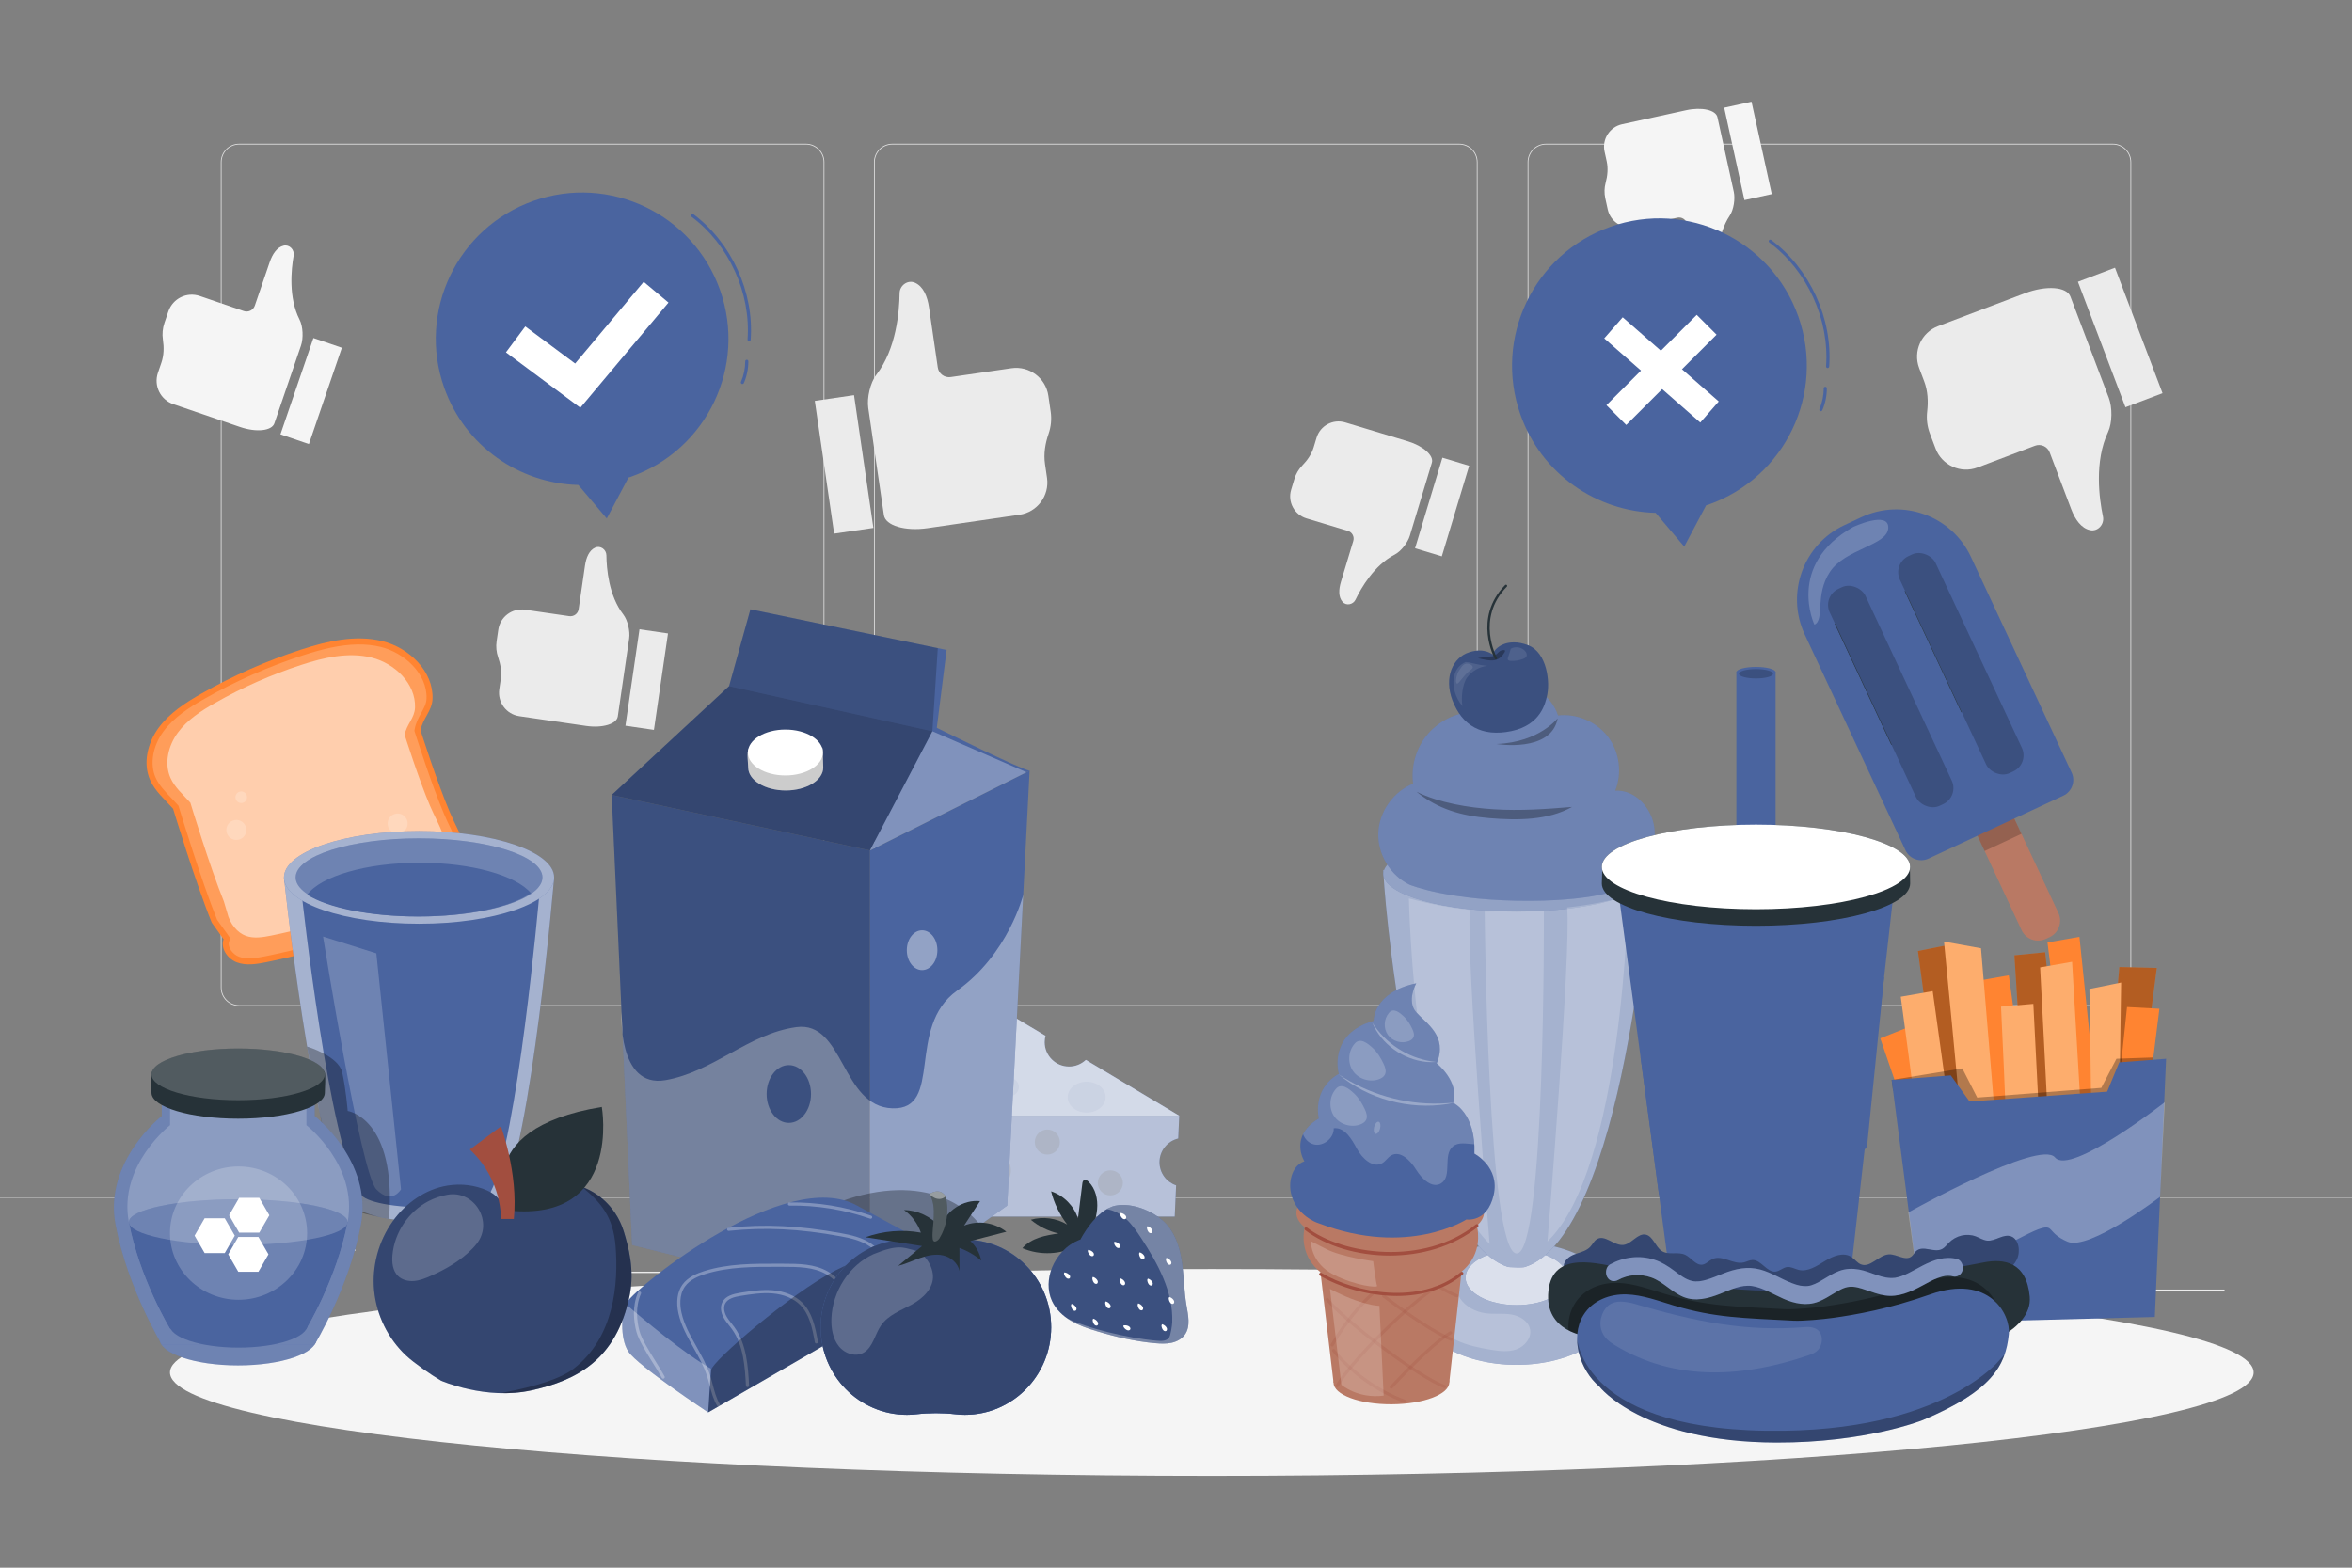 <svg xmlns="http://www.w3.org/2000/svg" viewBox="0 0 750 500"><rect x="0" y="0" width="750" height="500" fill="#808080" stroke="none"/><g id="freepik--background-complete--inject-92"><g><g><g><g><path d="M673.734,320.841h-180.746c-3.232,0-5.862-2.63-5.862-5.862V51.705c0-3.232,2.63-5.862,5.862-5.862h180.746c3.232,0,5.862,2.629,5.862,5.862V314.979c0,3.233-2.63,5.862-5.862,5.862ZM492.988,46.094c-3.095,0-5.612,2.517-5.612,5.612V314.979c0,3.095,2.518,5.612,5.612,5.612h180.746c3.095,0,5.612-2.517,5.612-5.612V51.705c0-3.094-2.518-5.612-5.612-5.612h-180.746Z" style="fill:#e0e0e0;"></path><path d="M465.306,320.841h-180.747c-3.232,0-5.862-2.63-5.862-5.862V51.705c0-3.232,2.629-5.862,5.862-5.862h180.747c3.232,0,5.862,2.629,5.862,5.862V314.979c0,3.233-2.63,5.862-5.862,5.862ZM284.559,46.094c-3.094,0-5.612,2.517-5.612,5.612V314.979c0,3.095,2.518,5.612,5.612,5.612h180.747c3.095,0,5.612-2.517,5.612-5.612V51.705c0-3.094-2.518-5.612-5.612-5.612h-180.747Z" style="fill:#e0e0e0;"></path></g><path d="M257.012,320.841H76.266c-3.232,0-5.862-2.63-5.862-5.862V51.705c0-3.232,2.629-5.862,5.862-5.862h180.746c3.232,0,5.862,2.629,5.862,5.862V314.979c0,3.233-2.63,5.862-5.862,5.862ZM76.266,46.094c-3.094,0-5.612,2.517-5.612,5.612V314.979c0,3.095,2.518,5.612,5.612,5.612h180.746c3.095,0,5.612-2.517,5.612-5.612V51.705c0-3.094-2.517-5.612-5.612-5.612H76.266Z" style="fill:#e0e0e0;"></path></g><rect y="381.91" width="750" height=".12" style="fill:#e0e0e0;"></rect></g><g><rect x="653.626" y="411.287" width="55.729" height=".421" style="fill:#ebebeb;"></rect><rect x="495.044" y="415.852" width="14.627" height=".421" style="fill:#ebebeb;"></rect><rect x="40.645" y="398.489" width="72.675" height=".421" style="fill:#ebebeb;"></rect><rect x="128.299" y="398.489" width="10.655" height=".421" style="fill:#ebebeb;"></rect><rect x="173.586" y="405.593" width="157.613" height=".421" style="fill:#ebebeb;"></rect></g></g><g><path d="M322.522,117.441l-19.366,2.823c-1.988,.29-3.834-1.087-4.124-3.074l-2.788-19.126c-.514-3.526-1.82-6.711-4.481-7.891-2.307-1.024-4.882,.846-4.909,3.37-.064,5.814-1.038,17.724-7.397,25.969-1.975,2.561-3.053,7.393-2.586,10.594l4.984,34.188c.488,3.346,6.767,5.201,13.917,4.159l29.32-4.274c5.676-.827,9.607-6.1,8.779-11.776l-.646-4.431c-.475-3.258,.069-6.529,1.148-9.64,.78-2.252,1.011-4.663,.666-7.03l-.741-5.081c-.827-5.676-6.099-9.606-11.775-8.779Z" style="fill:#ebebeb;"></path><rect x="262.839" y="126.717" width="12.644" height="42.792" transform="translate(-18.55 40.376) rotate(-8.294)" style="fill:#ebebeb;"></rect></g><g><path d="M630.602,149.102l18.301-6.934c1.878-.712,3.978,.234,4.69,2.112l6.848,18.074c1.262,3.332,3.225,6.16,6.077,6.739,2.474,.502,4.584-1.879,4.067-4.35-1.192-5.691-2.81-17.53,1.621-26.954,1.376-2.927,1.386-7.878,.24-10.903l-12.241-32.308c-1.198-3.162-7.729-3.619-14.486-1.058l-27.708,10.498c-5.364,2.032-8.065,8.028-6.032,13.392l1.586,4.187c1.167,3.079,1.341,6.39,.959,9.661-.276,2.367,.019,4.771,.866,7.008l1.819,4.802c2.032,5.364,8.028,8.064,13.392,6.032Z" style="fill:#ebebeb;"></path><rect x="669.769" y="86.245" width="12.644" height="42.792" transform="translate(1346.46 -31.248) rotate(159.249)" style="fill:#ebebeb;"></rect></g><g><path d="M416.607,165.333l13.212,3.99c1.356,.409,2.123,1.841,1.714,3.197l-3.94,13.049c-.726,2.406-.845,4.83,.501,6.38,1.167,1.344,3.371,.92,4.143-.684,1.78-3.694,5.964-11.008,12.492-14.372,2.028-1.045,4.161-3.809,4.821-5.992l7.043-23.324c.689-2.283-2.766-5.346-7.644-6.819l-20.003-6.041c-3.872-1.169-7.96,1.022-9.129,4.894l-.913,3.023c-.671,2.223-1.997,4.149-3.617,5.813-1.172,1.205-2.04,2.676-2.528,4.29l-1.047,3.467c-1.169,3.872,1.022,7.959,4.894,9.129Z" style="fill:#ebebeb;"></path><rect x="455.401" y="146.618" width="8.917" height="30.177" transform="translate(853.337 449.448) rotate(-163.197)" style="fill:#ebebeb;"></rect></g><g><path d="M521.388,72.373l13.482-2.953c1.384-.303,2.751,.573,3.054,1.957l2.917,13.315c.538,2.455,1.616,4.63,3.546,5.327,1.674,.605,3.392-.839,3.285-2.616-.246-4.093-.155-12.52,3.906-18.638,1.262-1.9,1.778-5.353,1.29-7.582l-5.214-23.8c-.51-2.329-5.02-3.32-9.997-2.23l-20.411,4.471c-3.951,.866-6.453,4.771-5.587,8.722l.676,3.084c.497,2.268,.277,4.596-.326,6.839-.436,1.623-.478,3.331-.117,4.978l.775,3.537c.866,3.951,4.77,6.453,8.722,5.587Z" style="fill:#f5f5f5;"></path><rect x="552.934" y="33.042" width="8.917" height="30.177" transform="translate(1112.173 -24.131) rotate(167.644)" style="fill:#f5f5f5;"></rect></g><g><path d="M167.451,194.465l14.069,2.051c1.444,.21,2.785-.79,2.996-2.234l2.025-13.895c.373-2.562,1.322-4.875,3.255-5.733,1.676-.744,3.546,.615,3.567,2.448,.046,4.224,.754,12.876,5.374,18.866,1.435,1.861,2.218,5.371,1.879,7.697l-3.621,24.837c-.354,2.431-4.916,3.778-10.11,3.021l-21.3-3.105c-4.124-.601-6.979-4.431-6.378-8.555l.469-3.219c.345-2.367-.05-4.743-.834-7.004-.567-1.636-.734-3.387-.484-5.107l.538-3.691c.601-4.124,4.431-6.979,8.555-6.378Z" style="fill:#ebebeb;"></path><rect x="201.624" y="201.204" width="9.186" height="31.087" transform="translate(379.011 460.974) rotate(-171.706)" style="fill:#ebebeb;"></rect></g><g><path d="M63.699,94.405l14.049,4.806c1.442,.493,3.011-.276,3.504-1.718l4.746-13.875c.875-2.558,2.293-4.751,4.442-5.26,1.863-.442,3.523,1.312,3.191,3.198-.763,4.345-1.697,13.363,1.895,20.399,1.116,2.186,1.246,5.939,.451,8.261l-8.484,24.801c-.83,2.427-5.772,2.935-10.959,1.161l-21.27-7.276c-4.118-1.409-6.314-5.888-4.905-10.006l1.099-3.214c.809-2.364,.859-4.879,.488-7.35-.268-1.788-.103-3.618,.484-5.335l1.261-3.686c1.408-4.118,5.888-6.314,10.006-4.905Z" style="fill:#f5f5f5;"></path><rect x="94.42" y="108.487" width="9.593" height="32.466" transform="translate(152.725 274.84) rotate(-161.115)" style="fill:#f5f5f5;"></rect></g></g><g id="freepik--Shadow--inject-92"><path d="M718.634,437.735c0,18.218-148.738,32.987-332.215,32.987s-332.215-14.769-332.215-32.987,148.738-32.988,332.215-32.988,332.215,14.769,332.215,32.988Z" style="fill:#f5f5f5;"></path></g><g id="freepik--Speech_Bubble_2--inject-92"><g><g><path d="M573.461,100.993c-8.641-24.469-35.481-37.301-59.951-28.661-24.469,8.641-37.302,35.482-28.661,59.951,6.671,18.89,24.195,30.794,43.095,31.287l9.122,10.768,6.987-13.173c.248-.083,.499-.135,.747-.222,24.469-8.64,37.301-35.481,28.66-59.951Z" style="fill:#4A649F;"></path><path d="M582.787,117.385h-.037c-.275-.021-.482-.261-.463-.536,1.085-15.011-6.014-30.521-18.084-39.513-.222-.165-.268-.478-.103-.7,.167-.222,.48-.266,.7-.102,12.337,9.191,19.592,25.043,18.484,40.387-.02,.263-.239,.464-.498,.464Z" style="fill:#4A649F;"></path><path d="M580.628,131.151c-.066,0-.135-.013-.199-.042-.254-.11-.369-.405-.259-.658,.897-2.064,1.37-4.345,1.365-6.596,0-.276,.223-.5,.499-.501h0c.275,0,.499,.223,.5,.499,.005,2.388-.496,4.807-1.449,6.997-.081,.188-.266,.3-.458,.3Z" style="fill:#4A649F;"></path></g><rect x="509.448" y="113.509" width="40.73" height="8.936" transform="translate(209.168 -319.981) rotate(41.237)" style="fill:#fff;"></rect><rect x="509.448" y="113.509" width="40.73" height="8.936" transform="translate(987.87 -173.234) rotate(135)" style="fill:#fff;"></rect></g></g><g id="freepik--Speech_Bubble_1--inject-92"><g><g><path d="M229.619,92.539c-8.58-24.297-35.232-37.039-59.529-28.459-24.298,8.58-37.04,35.232-28.46,59.53,6.624,18.758,24.025,30.578,42.792,31.067l9.058,10.692,6.938-13.08c.247-.082,.496-.134,.742-.221,24.297-8.579,37.039-35.232,28.459-59.53Z" style="fill:#4A649F;"></path><path d="M238.879,108.819h-.037c-.275-.021-.482-.261-.462-.536,1.076-14.905-5.972-30.304-17.956-39.232-.221-.165-.267-.478-.102-.7s.479-.267,.7-.102c12.25,9.126,19.456,24.869,18.355,40.106-.019,.263-.238,.464-.498,.464Z" style="fill:#4A649F;"></path><path d="M236.735,122.489c-.066,0-.134-.013-.199-.042-.253-.11-.369-.405-.259-.658,.892-2.049,1.361-4.313,1.355-6.548,0-.276,.223-.5,.499-.501h0c.275,0,.5,.223,.5,.499,.005,2.372-.492,4.774-1.438,6.95-.082,.188-.266,.3-.459,.3Z" style="fill:#4A649F;"></path></g><polygon points="185.055 130.041 161.338 112.381 167.501 104.106 183.404 115.947 205.255 89.88 213.162 96.508 185.055 130.041" style="fill:#fff;"></polygon></g></g><g id="freepik--Fast_Food--inject-92"><g><g><polygon points="611.588 303.31 617.722 348.869 627.441 347.255 620.247 301.593 611.588 303.31" style="fill:#ff8431;"></polygon><polygon points="611.588 303.31 617.722 348.869 627.441 347.255 620.247 301.593 611.588 303.31" style="opacity:.3;"></polygon></g><g><polygon points="645.349 351.685 642.353 304.688 652.157 303.711 657.122 349.669 645.349 351.685" style="fill:#ff8431;"></polygon><polygon points="645.349 351.685 642.353 304.688 652.157 303.711 657.122 349.669 645.349 351.685" style="opacity:.3;"></polygon></g><g><polygon points="687.752 308.712 681.655 355.407 671.847 354.481 675.811 308.426 687.752 308.712" style="fill:#ff8431;"></polygon><polygon points="687.752 308.712 681.655 355.407 671.847 354.481 675.811 308.426 687.752 308.712" style="opacity:.3;"></polygon></g><g><path d="M617.588,384.226c-.666-2.771-18.008-53.052-18.008-53.052l9.604-3.841,16.22,50.535-7.816,6.358Z" style="fill:#ff8431;"></path><path d="M611.33,358.521c-.081-2.849-5.223-40.621-5.223-40.621l10.189-1.781,5.578,40.251-10.544,2.15Z" style="fill:#fdad6d;"></path><path d="M635.604,353.48c-.081-2.849-5.223-40.621-5.223-40.621l10.189-1.781,5.578,40.251-10.544,2.151Z" style="fill:#ff8431;"></path><path d="M659.591,356.202c-.081-2.849-6.694-55.623-6.694-55.623l10.189-1.781,5.463,52.792-8.958,4.612Z" style="fill:#ff8431;"></path><path d="M672.261,376.882c.562-2.794,5.995-55.703,5.995-55.703l10.329,.558-6.558,52.668-9.766,2.478Z" style="fill:#ff8431;"></path><path d="M652.922,355.14c-.081-2.849-2.371-46.603-2.371-46.603l10.189-1.781,2.726,46.234-10.544,2.15Z" style="fill:#fdad6d;"></path><path d="M639.751,361.976c.168-2.845-1.667-40.921-1.667-40.921l10.306-.887,2.053,40.584-10.692,1.225Z" style="fill:#fdad6d;"></path><path d="M625.109,355.887c-.081-2.849-5.208-55.569-5.208-55.569l11.795,2.125,4.193,50.47-10.78,2.973Z" style="fill:#fdad6d;"></path><path d="M666.784,356.268c.161-2.321-.519-40.844-.519-40.844l10.116-2.048-.603,41.333-8.994,1.559Z" style="fill:#fdad6d;"></path><path d="M603.212,344.441c.379-.029,22.526-3.684,22.526-3.684l4.746,9.3,39.563-3.085,4.843-9.289,11.761-.414-1.055,5.443-13.349,10.996s-28.302,.853-28.133,.99c.169,.137-17.808,2.18-17.808,2.18,0,0-5.762-6.125-6.13-5.909-.368,.216-16.52-3.112-16.52-3.112l-.444-3.416Z" style="opacity:.3;"></path><polygon points="613.278 421.943 603.212 344.441 622.061 342.985 628.048 351.31 671.913 348.176 675.772 338.835 690.717 337.681 687.125 420.037 613.278 421.943" style="fill:#4A649F;"></polygon></g><path d="M608.529,386.683s41.891-23.427,46.783-17.52,34.973-17.608,34.973-17.608l-1.488,30.165s-22.576,17.285-29.489,14.32c-6.913-2.965-4.017-5.863-9.416-3.937s-37.872,20.141-37.915,19.808c-.043-.333-3.447-25.229-3.447-25.229Z" style="fill:#fff; opacity:.3;"></path></g><g><ellipse cx="483.581" cy="415.713" rx="32.255" ry="19.586" style="fill:#4A649F;"></ellipse><ellipse cx="483.581" cy="415.713" rx="32.255" ry="19.586" style="fill:#fff; opacity:.5;"></ellipse><ellipse cx="483.581" cy="407.492" rx="16.253" ry="8.761" style="fill:#4A649F;"></ellipse><ellipse cx="483.581" cy="407.492" rx="16.253" ry="8.761" style="fill:#fff; opacity:.8;"></ellipse><path d="M486.304,404.088c31.566-10.277,40.128-125.367,39.716-126.602h-84.88c-.412,1.235,8.151,116.324,39.717,126.602,0,0,.856,.118,3.046,.151,2.124,.032,2.401-.151,2.401-.151Z" style="fill:#4A649F;"></path><path d="M486.304,404.088c31.566-10.277,40.128-125.367,39.716-126.602h-84.88c-.412,1.235,8.151,116.324,39.717,126.602,0,0,.856,.118,3.046,.151,2.124,.032,2.401-.151,2.401-.151Z" style="fill:#fff; opacity:.5;"></path><g><ellipse cx="483.581" cy="278.723" rx="42.454" ry="12.03" style="fill:#4A649F;"></ellipse><ellipse cx="483.581" cy="278.723" rx="42.454" ry="12.03" style="fill:#fff; opacity:.4;"></ellipse></g><path d="M511.909,285.035c8.254-1.879,14.728-8.598,15.638-17.015,.148-1.368,.147-2.749-.03-4.133-.799-6.228-6.197-12.108-12.463-11.703,2.263-5.604,1.358-12.369-2.299-17.181-3.657-4.812-9.933-7.495-15.938-6.815-1.893-5.836-7.657-10.195-13.788-10.426-6.131-.231-12.207,3.681-14.534,9.358-5.349,.597-10.415,3.421-13.735,7.658-3.32,4.237-4.851,9.831-4.151,15.168-6.312,2.508-10.854,8.954-11.092,15.742s3.841,13.536,9.962,16.48c0,0,12.772,5.322,38.93,5.14,10.768-.075,18.33-1.097,23.5-2.274Z" style="fill:#4A649F;"></path><path d="M449.259,286.544c.042,.801,1.744,87.22,25.744,110.199,0,0-7.575-91.875-6.278-106.548-6.441-.664-12.932-1.907-19.467-3.652Z" style="fill:#fff; opacity:.2;"></path><path d="M519.194,285.765c-.042,.801-1.744,87.22-25.744,110.199,0,0,7.575-91.875,6.278-106.547,6.441-.664,12.932-1.907,19.467-3.652Z" style="fill:#fff; opacity:.2;"></path><path d="M473.434,290.752s.919,108.55,10.146,109.04c9.227,.49,8.725-109.295,8.725-109.295l-18.871,.255Z" style="fill:#fff; opacity:.2;"></path><g style="opacity:.2;"><path d="M465.944,402.554c.172,.449-2.147,8.977-.314,11.626s4.945,4.251,8.138,4.675c2.695,.358,5.455-.052,8.138,.384,2.683,.436,5.489,2.078,5.999,4.749,.525,2.749-1.703,5.43-4.339,6.371-2.636,.941-5.541,.566-8.302,.104-3.725-.623-7.471-1.397-10.878-3.028-3.406-1.631-6.481-4.209-8.05-7.644s-1.398-7.779,.983-10.71c-.145-.81,8.062-7.994,8.626-6.527Z" style="fill:#fff;"></path></g><g style="opacity:.2;"><path d="M511.909,285.035c8.254-1.879,14.728-8.598,15.638-17.015,.148-1.368,.147-2.749-.03-4.133-.799-6.228-6.197-12.108-12.463-11.703,2.263-5.604,1.358-12.369-2.299-17.181-3.657-4.812-9.933-7.495-15.938-6.815-1.893-5.836-7.657-10.195-13.788-10.426-6.131-.231-12.207,3.681-14.534,9.358-5.349,.597-10.415,3.421-13.735,7.658-3.32,4.237-4.851,9.831-4.151,15.168-6.312,2.508-10.854,8.954-11.092,15.742s3.841,13.536,9.962,16.48c0,0,12.772,5.322,38.93,5.14,10.768-.075,18.33-1.097,23.5-2.274Z" style="fill:#fff;"></path></g><g style="opacity:.3;"><path d="M476.442,258.116c-8.289-.519-17.41-2.04-24.739-5.583,6.764,5.478,14.147,7.651,23.227,8.402s18.724,.714,26.357-3.575c-8.252,.696-16.556,1.275-24.845,.755Z"></path></g><g><path d="M476.022,208.694c-.068,.268-2.307-2.293-7.513-.656-5.206,1.638-8.138,7.945-5.356,15.313,3.027,8.017,9.357,11.811,18.832,9.813,9.475-1.998,10.793-9.17,11.24-10.874,1.189-4.529,.132-14.16-5.937-16.496-6.678-2.57-10.75,.85-11.267,2.899Z" style="fill:#4A649F;"></path><g><path d="M476.022,208.694c-.068,.268-2.307-2.293-7.513-.656-5.206,1.638-8.138,7.945-5.356,15.313,3.027,8.017,9.357,11.811,18.832,9.813,9.475-1.998,10.793-9.17,11.24-10.874,1.189-4.529,.132-14.16-5.937-16.496-6.678-2.57-10.75,.85-11.267,2.899Z" style="opacity:.2;"></path><g style="opacity:.3;"><path d="M479.812,207.98c-.671,1.224-1.739,2.275-3.104,2.567-.92,.196-1.875,.09-2.803-.063-.885-.146-1.763-.334-2.631-.564,0,0,3.266-.596,4.48-.582,1.214,.014,2.002-1.555,2.888-1.836s1.577-.265,1.17,.479Z"></path></g><g style="opacity:.1;"><path d="M467.361,211.157c-2.272,1.016-3.437,2.758-3.8,5.221-.363,2.463,.362,6.028,2.798,8.836-.519-2.507-.039-7.07,1.474-9.135,1.513-2.065,3.925-3.447,6.472-3.707-4.06-.441-4.907-1.05-6.944-1.215Z" style="fill:#fff;"></path></g><g style="opacity:.1;"><path d="M486.328,207.653c-1.107-1.27-3.15-1.596-4.597-.733l-.066,.32c-.269,.83-.538,1.66-.806,2.489-.062,.191-.124,.398-.062,.589,.114,.347,.553,.444,.918,.464,1.339,.071,2.691-.14,3.945-.616,.434-.165,.89-.391,1.093-.809,.272-.558-.016-1.236-.424-1.704Z" style="fill:#fff;"></path></g><path d="M469.479,212.391c-.168-.237-.413-.413-.682-.52-1.885-.753-2.584,.604-3.526,1.992-.88,1.297-1.291,3.905-.689,4.157,.602,.253,2.037-2.666,4.358-4.318,.763-.544,.83-.901,.54-1.31Z" style="fill:#fff; opacity:.1;"></path></g><path d="M476.995,210.319c-.131,0-.258-.069-.327-.191-.072-.128-7.088-12.939,3.283-23.533,.145-.148,.382-.15,.53-.006,.147,.145,.15,.382,.005,.53-9.981,10.197-3.233,22.518-3.164,22.642,.102,.18,.037,.409-.144,.51-.058,.033-.121,.048-.184,.048Z" style="fill:#263238;"></path></g><path d="M496.692,229.181c.078-.411-5.452,7.54-19.488,8.12,0,0,17.4,2.9,19.488-8.12Z" style="opacity:.3;"></path></g><g><g><path d="M641.997,252.769h1.328c3.21,0,5.817,2.606,5.817,5.817v37.07c0,3.21-2.606,5.817-5.817,5.817h-1.328c-3.21,0-5.816-2.606-5.816-5.816v-37.07c0-3.21,2.606-5.817,5.817-5.817Z" transform="translate(-56.895 297.853) rotate(-25.024)" style="fill:#b97964;"></path><rect x="631.017" y="263.16" width="12.961" height="5.796" transform="translate(-52.701 294.624) rotate(-25.023)" style="opacity:.2;"></rect></g><path d="M610.666,161.138h5.993c14.486,0,26.248,11.761,26.248,26.248v75.943c0,3.051-2.477,5.528-5.528,5.528h-47.433c-3.051,0-5.528-2.477-5.528-5.528v-75.943c0-14.487,11.761-26.248,26.248-26.248Z" transform="translate(-33.34 279.752) rotate(-25.023)" style="fill:#4A649F;"></path><rect x="596.628" y="183.966" width="12.568" height="76.358" rx="5.64" ry="5.64" transform="translate(-37.369 275.915) rotate(-25.027)" style="opacity:.2;"></rect><rect x="618.995" y="173.525" width="12.568" height="76.358" rx="5.64" ry="5.64" transform="translate(-30.855 284.375) rotate(-25.025)" style="opacity:.2;"></rect><path d="M578.573,199.227s-9.071-19.051,12.353-31.149c0,0,11.427-5.334,11.198,.302-.229,5.635-13.702,6.587-18.616,14.028-4.914,7.442-1.567,15.247-4.935,16.819Z" style="fill:#fff; opacity:.2;"></path><path d="M585.088,198.994c6,12.854,12.001,25.709,18.001,38.563,.041,.087,.17,.011,.13-.076-6.001-12.854-12.001-25.709-18.001-38.563-.041-.087-.17-.011-.13,.076h0Z" style="fill:#263238;"></path><path d="M607.392,188.583c6,12.854,12.001,25.709,18.001,38.563,.041,.087,.17,.011,.13-.076-6-12.854-12.001-25.709-18.001-38.563-.041-.087-.17-.011-.13,.076h0Z" style="fill:#263238;"></path></g><g><path d="M416.309,390.233s-7.429,21.347,28.912,21.694l-.067-17.685-28.845-4.009Z" style="fill:#b97964;"></path><path d="M473.227,386.625c.023,6.155-13.353,11.195-29.877,11.258-16.524,.063-29.938-4.876-29.962-11.03-.023-6.155,13.353-11.195,29.877-11.258,16.524-.063,29.938,4.876,29.961,11.03Z" style="fill:#b97964;"></path><path d="M470.692,390.026s7.591,21.29-28.746,21.913l-.067-17.685,28.813-4.228Z" style="fill:#b97964;"></path><path d="M420.67,390.217s-5.059-1.396-7.81-6.451c-1.465-2.693-1.894-5.867-.979-8.792,.578-1.848,1.739-3.787,4.062-4.588,0,0-5.017-7.936,4.6-13.656,0,0-2.33-9.273,6.364-14.231,0,0-3.647-12.677,11.111-16.901,0,0-.224-9.091,13.593-11.985,0,0-3.198,5.695,.035,9.282,3.234,3.587,10.068,7.538,6.502,16.265,0,0,7.306,5.757,5.249,12.584,0,0,7.241,3.224,6.769,16.202,0,0,8.186,4.285,6.136,13.196-2.05,8.911-8.684,7.799-8.684,7.799,0,0-18.681,12.07-46.949,1.275Z" style="fill:#4A649F;"></path><g style="opacity:.2;"><path d="M451.61,313.613c-13.817,2.894-13.593,11.985-13.593,11.985-14.759,4.224-11.111,16.901-11.111,16.901-8.694,4.958-6.364,14.231-6.364,14.231-2.651,1.576-4.186,3.321-5.024,5.022,.573,1.523,1.775,2.812,3.358,3.227,3.077,.807,6.532-1.957,6.422-5.136,3.486-.382,5.725,3.447,7.386,6.536,1.661,3.089,5.177,6.391,8.165,4.555,1.045-.643,1.698-1.804,2.762-2.416,2.938-1.691,6.159,1.635,7.942,4.517,1.783,2.883,5.086,6.164,7.973,4.388,3.654-2.247,.472-9.004,3.756-11.764,1.813-1.524,4.378-.838,6.835-.707-.641-10.472-6.721-13.209-6.721-13.209,2.058-6.827-5.249-12.584-5.249-12.584,3.566-8.727-3.268-12.679-6.502-16.265-3.234-3.587-.035-9.281-.035-9.281Z" style="fill:#fff;"></path></g><path d="M437.567,326.118c4.169,6.617,11.208,11.202,18.923,12.392,.519,.056,1.04,.124,1.564,.201-.902,.088-2.257,.047-3.178-.009-7.433-.744-14.436-5.632-17.309-12.584h0Z" style="fill:#fff; opacity:.3;"></path><path d="M426.834,342.641c9.484,6.3,20.856,9.624,32.237,9.322,1.428-.033,3.475-.182,4.886-.309-.801,.167-1.605,.326-2.413,.472-12.182,1.906-25.244-1.546-34.71-9.485h0Z" style="fill:#fff; opacity:.3;"></path><path d="M462.151,440.874c.014,3.83-8.237,6.967-18.43,7.006-10.193,.039-18.468-3.035-18.483-6.865-.014-3.83,8.237-6.967,18.43-7.006,10.193-.039,18.469,3.035,18.483,6.865Z" style="fill:#b97964;"></path><polygon points="420.717 402.814 425.237 441.014 443.857 440.944 443.694 397.881 420.717 402.814" style="fill:#b97964;"></polygon><polygon points="466.38 402.64 462.151 440.874 443.53 440.945 443.367 397.883 466.38 402.64" style="fill:#b97964;"></polygon><path d="M418.007,395.883c-.049,.809,.305,7.119,7.257,10.661,6.952,3.541,14.182,4.284,13.847,3.56-.335-.724-1.241-7.865-1.241-7.865,0,0-9.971-1.315-14.917-3.835l-4.946-2.52Z" style="fill:#fff; opacity:.2;"></path><path d="M447.857,447.402c-.058,0-.116-.01-.174-.031-8.51-3.146-17.04-9.244-22.819-16.311-.175-.214-.144-.528,.07-.703,.213-.175,.528-.144,.703,.07,5.672,6.935,14.043,12.918,22.394,16.006,.259,.096,.391,.383,.295,.643-.074,.201-.266,.326-.469,.326Z" style="fill:#a24e3f; opacity:.2;"></path><path d="M460.636,442.741c-.058,0-.116-.01-.174-.031-8.511-3.146-31.95-21.015-37.617-27.943-.175-.214-.144-.528,.07-.703,.214-.176,.528-.145,.703,.07,5.608,6.856,28.782,24.53,37.191,27.639,.259,.096,.391,.383,.295,.643-.074,.201-.266,.326-.469,.326Z" style="fill:#a24e3f; opacity:.2;"></path><path d="M462.738,427.652c-.058,0-.116-.01-.174-.031-5.013-1.853-14.486-8.398-21.681-13.906-.22-.168-.261-.482-.094-.701,.169-.22,.481-.261,.701-.094,9.105,6.972,17.313,12.245,21.421,13.764,.259,.096,.391,.383,.295,.643-.074,.201-.266,.326-.469,.326Z" style="fill:#a24e3f; opacity:.2;"></path><path d="M464.583,413.78c-.058,0-.116-.01-.173-.031-1.463-.54-3.411-1.527-5.791-2.934-.237-.141-.316-.447-.176-.686,.142-.237,.447-.314,.686-.176,2.327,1.376,4.221,2.338,5.627,2.857,.26,.096,.392,.383,.296,.642-.074,.202-.266,.327-.469,.327Z" style="fill:#a24e3f; opacity:.2;"></path><path d="M424.782,429.478c-.084,0-.168-.021-.246-.064-.24-.136-.325-.44-.189-.682,4.521-8.011,10.513-14.479,13.438-16.873,.214-.176,.528-.145,.703,.07,.175,.214,.144,.528-.07,.703-2.866,2.346-8.746,8.7-13.199,16.592-.092,.162-.262,.254-.436,.254Z" style="fill:#a24e3f; opacity:.2;"></path><path d="M426.389,442.474c-.084,0-.168-.021-.246-.064-.24-.136-.325-.44-.189-.682,4.346-7.7,23.586-26.882,31.673-31.576,.236-.139,.544-.06,.684,.182,.139,.239,.058,.545-.182,.684-7.994,4.641-27.011,23.596-31.304,31.203-.092,.162-.262,.254-.436,.254Z" style="fill:#a24e3f; opacity:.2;"></path><path d="M443.66,442.906c-.121,0-.243-.044-.339-.133-.203-.188-.216-.504-.028-.706,6.148-6.658,14.365-14.728,18.984-17.409,.237-.138,.544-.059,.684,.182,.139,.239,.058,.545-.182,.684-3.784,2.196-10.969,8.796-18.752,17.222-.099,.107-.232,.161-.367,.161Z" style="fill:#a24e3f; opacity:.2;"></path><g style="opacity:.2;"><path d="M425.911,347.394c-2.05,2.365-2.24,6.144-.437,8.702,1.803,2.558,5.426,3.65,8.342,2.515,.719-.28,1.425-.712,1.783-1.396,.563-1.075,.108-2.385-.412-3.481-.864-1.826-1.916-3.599-3.392-4.978-1.476-1.379-4.116-3.651-5.885-1.362Z" style="fill:#fff;"></path></g><g style="opacity:.2;"><path d="M431.912,332.949c-2.05,2.364-2.239,6.144-.437,8.702,1.803,2.558,5.426,3.65,8.342,2.515,.719-.28,1.425-.713,1.783-1.396,.563-1.075,.108-2.385-.412-3.481-.864-1.826-1.916-3.599-3.392-4.978-1.476-1.379-4.116-3.651-5.885-1.362Z" style="fill:#fff;"></path></g><g style="opacity:.2;"><path d="M442.901,323.066c-1.645,1.897-1.797,4.929-.35,6.982,1.446,2.052,4.353,2.929,6.693,2.018,.577-.225,1.143-.572,1.43-1.12,.452-.862,.086-1.913-.33-2.793-.693-1.465-1.537-2.888-2.721-3.994-1.184-1.106-3.302-2.929-4.721-1.093Z" style="fill:#fff;"></path></g><path d="M439.619,357.776c.522,.134,.723,1.105,.45,2.169s-.918,1.817-1.44,1.683-.723-1.105-.45-2.169,.918-1.818,1.44-1.683Z" style="fill:#fff; opacity:.2;"></path><path d="M443.144,400.455c-10.352,0-20.333-3.023-26.963-8.122-.219-.168-.26-.482-.092-.701,.169-.219,.482-.259,.701-.092,11.193,8.607,37.092,12.391,53.841-1.006,.218-.17,.532-.137,.703,.078,.172,.216,.138,.53-.078,.703-7.966,6.371-18.209,9.14-28.112,9.14Z" style="fill:#a24e3f;"></path><path d="M445.454,413.334c-9.289,0-18.52-2.886-24.565-6.479-.237-.141-.315-.447-.174-.686,.143-.238,.449-.315,.686-.174,10.684,6.348,31.527,10.468,44.413-.256,.211-.174,.526-.146,.704,.065,.176,.212,.147,.527-.065,.704-5.93,4.934-13.483,6.824-20.998,6.824Z" style="fill:#a24e3f;"></path><path d="M427.736,441.657s5.187,4.531,13.482,3.466l-1.346-28.639s-5.658-.024-15.775-5.403l3.639,30.575Z" style="fill:#fff; opacity:.2;"></path></g><g><g><polygon points="590.014 407.253 532.526 407.253 515.722 281.778 604.165 281.778 590.014 407.253" style="fill:#4A649F;"></polygon></g><g><ellipse cx="561.268" cy="407.253" rx="28.741" ry="8.279" style="fill:#4A649F;"></ellipse></g><path d="M609.103,281.778c0,7.451-22.009,13.492-49.159,13.492s-49.159-6.041-49.159-13.492c0-1.591,.243-6.629,.243-6.629,6.787-5.221,27.563-6.863,48.916-6.863,20.362,0,41.614,2.593,49.077,7.436,0,0,.082,4.193,.082,6.056Z" style="fill:#263238;"></path><ellipse cx="559.944" cy="276.496" rx="49.159" ry="13.492" style="fill:#263238;"></ellipse><g style="opacity:.3;"><path d="M559.944,280.552c-13.273,0-24.313-2.617-26.663-6.073-.303,.446-.469,.904-.469,1.374,0,4.113,12.147,7.447,27.132,7.447s27.132-3.334,27.132-7.447c0-.47-.166-.928-.469-1.374-2.35,3.456-13.39,6.073-26.663,6.073Z" style="fill:#fff;"></path></g><g><ellipse cx="559.944" cy="274.48" rx="6.251" ry="1.716" style="fill:#4A649F;"></ellipse><path d="M566.195,214.416c0,.948-2.799,1.716-6.251,1.716s-6.251-.768-6.251-1.716,2.799-1.716,6.251-1.716,6.251,.768,6.251,1.716Z" style="fill:#4A649F;"></path><rect x="553.693" y="214.338" width="12.502" height="60.142" style="fill:#4A649F;"></rect><g style="opacity:.2;"><path d="M565.389,214.889c0,.825-2.438,1.495-5.445,1.495s-5.445-.669-5.445-1.495,2.438-1.494,5.445-1.494,5.445,.669,5.445,1.494Z"></path></g></g><path d="M523.141,337.151s48.514,7.521,77.668-25.586l-5.452,54.124s-20.014,27.563-66.36,15.186l-5.856-43.724Z" style="fill:#4A649F;"></path><ellipse cx="559.944" cy="276.496" rx="49.159" ry="13.492" style="fill:#fff;"></ellipse></g><g><path d="M641.328,394.346c-2.489-.938-5.047,1.594-7.662,1.349-1.27-.119-2.412-.883-3.62-1.342-2.912-1.106-6.328-.305-8.609,2.02-.673,.686-1.269,1.506-2.084,1.957-2.589,1.435-6.2-1.373-8.389,.748-.476,.461-.797,1.102-1.286,1.543-1.968,1.776-4.769-.636-7.287-.546-3.235,.115-5.983,4.435-9.022,3.176-1.107-.459-1.886-1.58-2.893-2.273-2.561-1.762-5.874-.423-8.511,1.19-2.636,1.613-5.489,3.549-8.423,2.847-1.25-.299-2.453-1.076-3.721-.899-1.283,.178-2.35,1.308-3.636,1.456-2.727,.314-4.592-3.752-7.333-3.709-.971,.015-1.869,.563-2.821,.781-3.348,.766-6.89-2.568-10.03-1.049-1.077,.521-1.965,1.579-3.127,1.758-2.073,.318-3.548-2.202-5.474-3.124-2.379-1.138-5.372,.244-7.581-1.27-1.957-1.341-2.722-4.622-4.961-5.158-2.576-.617-4.54,2.939-7.157,3.269-2.997,.377-6.039-3.538-8.606-1.752-.807,.561-1.278,1.564-1.959,2.308-1.127,1.229-2.734,1.663-4.237,2.16-1.503,.498-3.093,1.207-3.903,2.721-.811,1.513-.262,3.984,1.286,4.246l57.864,21.506,78.949-21.155c2.307-1.33,4.744-2.796,6.013-5.347s.676-6.485-1.781-7.411Z" style="fill:#4A649F;"></path><g style="opacity:.3;"><path d="M641.328,394.346c-2.489-.938-5.047,1.594-7.662,1.349-1.27-.119-2.412-.883-3.62-1.342-2.912-1.106-6.328-.305-8.609,2.02-.673,.686-1.269,1.506-2.084,1.957-2.589,1.435-6.2-1.373-8.389,.748-.476,.461-.797,1.102-1.286,1.543-1.968,1.776-4.769-.636-7.287-.546-3.235,.115-5.983,4.435-9.022,3.176-1.107-.459-1.886-1.58-2.893-2.273-2.561-1.762-5.874-.423-8.511,1.19-2.636,1.613-5.489,3.549-8.423,2.847-1.25-.299-2.453-1.076-3.721-.899-1.283,.178-2.35,1.308-3.636,1.456-2.727,.314-4.592-3.752-7.333-3.709-.971,.015-1.869,.563-2.821,.781-3.348,.766-6.89-2.568-10.03-1.049-1.077,.521-1.965,1.579-3.127,1.758-2.073,.318-3.548-2.202-5.474-3.124-2.379-1.138-5.372,.244-7.581-1.27-1.957-1.341-2.722-4.622-4.961-5.158-2.576-.617-4.54,2.939-7.157,3.269-2.997,.377-6.039-3.538-8.606-1.752-.807,.561-1.278,1.564-1.959,2.308-1.127,1.229-2.734,1.663-4.237,2.16-1.503,.498-3.093,1.207-3.903,2.721-.811,1.513-.262,3.984,1.286,4.246l57.864,21.506,78.949-21.155c2.307-1.33,4.744-2.796,6.013-5.347s.676-6.485-1.781-7.411Z"></path></g><path d="M506.711,426.37c-.555-.252-14.352-1.351-12.956-14.631,1.395-13.28,16.345-8.553,23.919-7.203,7.574,1.351,30.098,8.778,55.811,6.753,25.713-2.026,52.821-7.454,59.2-8.679,6.378-1.225,13.554-.1,14.551,10.929,.997,11.029-17.541,16.431-17.541,16.431,0,0-70.362,20.258-122.985-3.601Z" style="fill:#263238;"></path><g style="opacity:.3;"><path d="M612.79,409.15c-13.16,4.642-23.83,6.507-31.109,7.512-3.029,.418-9.55,1.046-12.598,.882-16.047-.86-24.857-.897-38.007-4.815-5.015-1.494-10.009-3.419-15.194-3.572-5.185-.153-10.763,1.824-13.723,6.634-1.605,2.608-2.217,5.426-1.995,8.515,1.403,.782,3.279,1.287,3.439,1.36,52.622,23.859,122.694,3.19,122.694,3.19,0,0,6.302-1.841,11.36-5.56,.066-.471,.125-.945,.174-1.424,.637-6.284-6.26-19.346-25.039-12.722Z"></path></g><g><path d="M515.939,408.254c3.286-1.812,7.171-2.029,10.644-.801,3.761,1.33,6.584,4.748,10.309,6.228,3.779,1.502,7.787,.462,11.443-.962,3.391-1.321,6.858-3.099,10.463-2.545,3.299,.507,6.689,2.635,9.899,4.052,3.544,1.565,7.42,2.365,11.114,.936,1.83-.708,3.517-1.774,5.216-2.8,1.435-.866,2.942-1.759,4.581-1.937,1.867-.204,3.693,.411,5.459,1.019,1.971,.678,3.913,1.403,5.962,1.718,4.336,.667,8.22-1.119,12.059-3.188,1.721-.928,3.17-1.771,4.911-2.407,.756-.276,1.801-.565,2.249-.615,.468-.053,.942-.065,1.412-.041,.544,.028,.497,.035,1.041,.172,1.34,.338,2.753-.459,3.129-2.006,.351-1.442-.43-3.194-1.777-3.534-3.848-.971-7.419,.289-10.911,2.071-2.899,1.479-5.957,3.51-8.852,3.912-3.949,.549-7.612-1.926-11.431-2.611-2.139-.384-4.282-.339-6.355,.43-1.885,.7-3.617,1.807-5.359,2.857-1.454,.876-3.195,1.817-4.681,1.954-1.755,.162-3.191-.205-4.924-.857-3.443-1.295-6.628-3.414-10.202-4.386-4.075-1.109-7.951-.263-11.84,1.264-1.768,.694-3.52,1.457-5.334,1.989-1.522,.446-3.148,.729-4.614,.387-2.107-.491-3.865-1.913-5.629-3.23-1.98-1.48-4.024-2.771-6.32-3.523-4.732-1.549-9.827-.934-14.23,1.494-1.234,.68-1.569,2.663-.913,3.93,.737,1.423,2.241,1.714,3.481,1.031h0Z" style="fill:#4A649F;"></path><g style="opacity:.3;"><path d="M515.939,408.254c3.286-1.812,7.171-2.029,10.644-.801,3.761,1.33,6.584,4.748,10.309,6.228,3.779,1.502,7.787,.462,11.443-.962,3.391-1.321,6.858-3.099,10.463-2.545,3.299,.507,6.689,2.635,9.899,4.052,3.544,1.565,7.42,2.365,11.114,.936,1.83-.708,3.517-1.774,5.216-2.8,1.435-.866,2.942-1.759,4.581-1.937,1.867-.204,3.693,.411,5.459,1.019,1.971,.678,3.913,1.403,5.962,1.718,4.336,.667,8.22-1.119,12.059-3.188,1.721-.928,3.17-1.771,4.911-2.407,.756-.276,1.801-.565,2.249-.615,.468-.053,.942-.065,1.412-.041,.544,.028,.497,.035,1.041,.172,1.34,.338,2.753-.459,3.129-2.006,.351-1.442-.43-3.194-1.777-3.534-3.848-.971-7.419,.289-10.911,2.071-2.899,1.479-5.957,3.51-8.852,3.912-3.949,.549-7.612-1.926-11.431-2.611-2.139-.384-4.282-.339-6.355,.43-1.885,.7-3.617,1.807-5.359,2.857-1.454,.876-3.195,1.817-4.681,1.954-1.755,.162-3.191-.205-4.924-.857-3.443-1.295-6.628-3.414-10.202-4.386-4.075-1.109-7.951-.263-11.84,1.264-1.768,.694-3.52,1.457-5.334,1.989-1.522,.446-3.148,.729-4.614,.387-2.107-.491-3.865-1.913-5.629-3.23-1.98-1.48-4.024-2.771-6.32-3.523-4.732-1.549-9.827-.934-14.23,1.494-1.234,.68-1.569,2.663-.913,3.93,.737,1.423,2.241,1.714,3.481,1.031h0Z" style="fill:#fff;"></path></g></g><path d="M615.535,412.82c-13.16,4.642-23.83,6.507-31.109,7.512-3.029,.418-9.55,1.046-12.598,.882-16.047-.86-24.857-.897-38.007-4.815-5.015-1.494-10.009-3.419-15.194-3.571-5.185-.153-10.763,1.824-13.723,6.634-4.372,7.105-1.089,17.595,5.076,22.732,0,0,13.585,17.774,56.436,17.895,28.703,.082,46.702-7.162,46.702-7.162,22.074-9.301,26.444-17.388,27.458-27.386,.637-6.284-6.26-19.346-25.039-12.722Z" style="fill:#4A649F;"></path><g style="opacity:.3;"><path d="M639.228,431.996c1.049-.843-9.702,10.641,0,0-2.509,7.221-8.972,13.711-26.112,20.933,0,0-17.999,7.243-46.702,7.162-42.851-.122-56.436-17.895-56.436-17.895-4.254-3.546-7.133-9.64-7.074-15.412,0,0,1.212,30.547,66.164,29.54,53.673-.833,70.16-24.327,70.16-24.327Z"></path></g><g style="opacity:.1;"><path d="M520.327,415.588c-2.313-.445-4.743-.871-6.86,.37-2.117,1.241-3.737,4.76-2.897,7.976,.666,2.554,2.539,3.968,4.267,5.025,19.664,12.024,41.685,10.196,61.874,3.288,1.062-.363,2.151-.76,3.012-1.708,.86-.947,1.445-2.589,1.145-4.159-.545-2.861-3.188-3.281-5.187-3.121-18.922,1.523-34.807-1.612-55.353-7.672" style="fill:#fff;"></path></g></g></g><g id="freepik--Healthy_Food--inject-92"><g><path d="M121.935,204.486c-8.535-2.112-17.525-.032-25.887,2.686-11.024,3.583-21.684,8.287-31.762,14.015-5.128,2.914-10.228,6.205-13.72,10.958-3.492,4.753-5.103,11.282-2.691,16.664,1.601,3.574,4.704,6.2,7.314,9.12,0,0,7.2,23.764,12.336,36.337l3.776,5.288c-1.074,2.981,1.316,6.315,4.292,7.405,2.976,1.089,6.273,.54,9.379-.087,18.761-3.792,37.029-10.014,54.203-18.462,3.447-1.696,7.039-3.658,8.914-7.011,1.966-3.517,1.618-7.937,.182-11.702-1.436-3.765-3.238-6.922-4.823-10.626-4.093-9.568-9.337-26.121-9.337-26.121,.664-3.84,3.682-6.181,3.819-10.075,.309-8.787-7.459-16.276-15.994-18.388Z" style="fill:#ff8431;"></path><g style="opacity:.2;"><path d="M84.592,304.993c-2.986,.603-5.871,1.07-8.342,.165-2.016-.737-3.831-3.063-3.148-4.956l.341-.945-4.229-5.923c-5.037-12.4-12.121-35.726-12.192-35.961l-.123-.405-.282-.316c-.65-.727-1.329-1.436-2.009-2.146-2.01-2.097-3.909-4.079-4.985-6.481-1.921-4.288-.945-10.076,2.487-14.747,3.291-4.48,8.251-7.659,13.123-10.427,9.952-5.657,20.519-10.319,31.407-13.858,3.384-1.1,6.19-1.872,8.831-2.428,6.14-1.294,11.375-1.366,16.004-.22,7.368,1.823,14.821,8.479,14.54,16.461-.058,1.645-.81,3.001-1.68,4.572-.821,1.481-1.751,3.16-2.112,5.244l-.08,.46,.141,.445c.215,.68,5.319,16.752,9.402,26.296,.685,1.603,1.411,3.106,2.113,4.561,.967,2.002,1.88,3.894,2.681,5.994,1.436,3.767,1.413,7.443-.064,10.085-1.6,2.861-4.873,4.645-8.088,6.227-16.491,8.112-33.977,14.148-51.968,17.938,0,0-1.18,.246-1.769,.365Z" style="fill:#fff;"></path></g><g style="opacity:.5;"><path d="M118.495,209.732c-7.391-1.829-15.176-.028-22.416,2.326-9.546,3.103-18.776,7.176-27.503,12.136-4.44,2.523-8.856,5.373-11.88,9.489-3.024,4.116-4.418,9.769-2.331,14.43,1.387,3.095,4.073,5.369,6.333,7.897,0,0,6.235,20.577,10.682,31.465l1.059,3.561c.865,3.703,3.35,6.486,5.927,7.43,2.577,.943,5.432,.468,8.121-.076,16.245-3.283,32.064-8.671,46.936-15.986,2.985-1.468,6.095-3.167,7.718-6.071,1.703-3.045,1.401-6.872,.158-10.132-1.243-3.26-2.804-5.994-4.176-9.201-3.545-8.285-8.085-22.619-8.085-22.619,.575-3.325,3.188-5.352,3.307-8.724,.268-7.609-6.459-14.093-13.849-15.923Z" style="fill:#fff;"></path></g><path d="M78.364,263.613c.603,1.655-.251,3.486-1.906,4.089-1.655,.603-3.486-.251-4.089-1.906-.603-1.655,.251-3.486,1.906-4.088s3.486,.251,4.088,1.906Z" style="fill:#fff; opacity:.2;"></path><path d="M129.798,261.559c.603,1.655-.251,3.486-1.906,4.088-1.656,.603-3.486-.251-4.089-1.906-.603-1.655,.251-3.486,1.906-4.089,1.655-.603,3.486,.251,4.088,1.906Z" style="fill:#fff; opacity:.2;"></path><path d="M78.658,253.635c.349,.957-.145,2.016-1.102,2.365-.957,.349-2.016-.145-2.364-1.102-.349-.957,.145-2.016,1.102-2.365,.958-.349,2.016,.145,2.365,1.102Z" style="fill:#fff; opacity:.2;"></path></g><g><g><ellipse cx="135.316" cy="381.833" rx="24.519" ry="7.765" style="fill:#4A649F;"></ellipse><ellipse cx="135.316" cy="381.833" rx="24.519" ry="7.765" style="fill:#fff; opacity:.5;"></ellipse><g><ellipse cx="134.215" cy="297.302" rx="36.826" ry="12.629" style="fill:#4A649F;"></ellipse><path d="M137.574,279.84h-47.021s8.987,85.651,20.446,102.977h48.64c9.936-18.414,17.061-102.977,17.061-102.977h-39.126Z" style="fill:#4A649F;"></path><path d="M137.574,279.84h-47.021s8.987,85.651,20.446,102.977h48.64c9.936-18.414,17.061-102.977,17.061-102.977h-39.126Z" style="fill:#fff; opacity:.5;"></path><g><path d="M96.261,285.631s8.648,79.606,18.588,94.636h41.544c8.62-15.974,15.562-94.636,15.562-94.636H96.261Z" style="fill:#4A649F;"></path><path d="M156.394,380.267c0,2.659-9.3,4.815-20.772,4.815s-20.772-2.156-20.772-4.815,9.3-4.815,20.772-4.815,20.772,2.156,20.772,4.815Z" style="fill:#4A649F;"></path></g><ellipse cx="133.627" cy="279.84" rx="43.074" ry="14.772" style="fill:#4A649F;"></ellipse><ellipse cx="133.627" cy="279.84" rx="43.074" ry="14.772" style="fill:#fff; opacity:.5;"></ellipse><ellipse cx="133.627" cy="279.84" rx="39.354" ry="12.463" style="fill:#4A649F;"></ellipse><ellipse cx="133.627" cy="279.84" rx="39.354" ry="12.463" style="fill:#fff; opacity:.2;"></ellipse><path d="M97.962,285.363c6.43,4.112,19.809,6.941,35.28,6.941,16.119,0,29.966-3.07,36.05-7.464-4.741-5.609-18.824-9.678-35.462-9.678-17.151,0-31.58,4.324-35.868,10.201Z" style="fill:#4A649F;"></path><path d="M103.018,298.711s12.001,75.528,16.989,80.611c4.988,5.083,7.863,0,7.863,0l-7.863-75.262-16.989-5.349Z" style="fill:#fff; opacity:.2;"></path></g></g><path d="M97.934,333.79s10.015,2.985,11.189,8.245c1.174,5.26,1.75,12.293,1.75,12.293,0,0,15.66,2.318,13.18,34.403,0,0-9.704-1.566-13.256-3.649-3.552-2.084-8.968-30.754-8.968-30.754l-3.894-20.538" style="opacity:.3;"></path></g><g><path d="M346.245,338.043c-1.395,1.317-3.271,2.129-5.341,2.129-4.302,0-7.79-3.488-7.79-7.79,0-.7,.101-1.375,.274-2.021l-14.044-8.391c-.48,.721-19.457,33.87-19.457,33.87h76.147l-29.789-17.798Z" style="fill:#4A649F;"></path><path d="M369.739,370.683c0-3.674,2.547-6.746,5.969-7.567l.326-7.275h-76.147v32.188h74.706l.446-9.97c-3.08-1.04-5.3-3.946-5.3-7.376Z" style="fill:#4A649F;"></path><path d="M322.339,373.289c0,3.507-2.843,6.351-6.351,6.351s-6.351-2.843-6.351-6.351,2.843-6.351,6.351-6.351,6.351,2.843,6.351,6.351Z" style="opacity:.3;"></path><path d="M337.96,364.251c0,2.205-1.787,3.992-3.992,3.992s-3.992-1.787-3.992-3.992,1.787-3.992,3.992-3.992,3.992,1.787,3.992,3.992Z" style="opacity:.3;"></path><path d="M358.061,377.264c0,2.205-1.787,3.992-3.992,3.992s-3.992-1.787-3.992-3.992,1.787-3.992,3.992-3.992,3.992,1.787,3.992,3.992Z" style="opacity:.3;"></path><path d="M346.245,338.043c-1.395,1.317-3.271,2.129-5.341,2.129-4.302,0-7.79-3.488-7.79-7.79,0-.7,.101-1.375,.274-2.021l-14.044-8.391c-.48,.721-19.457,33.87-19.457,33.87h76.147l-29.789-17.798Z" style="fill:#fff; opacity:.4;"></path><path d="M324.902,346.68c0,1.793-1.787,3.247-3.992,3.247s-3.992-1.454-3.992-3.247,1.787-3.247,3.992-3.247,3.992,1.454,3.992,3.247Z" style="fill:#4A649F; opacity:.3;"></path><path d="M352.557,349.927c0,2.716-2.707,4.918-6.046,4.918s-6.046-2.202-6.046-4.918,2.707-4.918,6.046-4.918,6.046,2.202,6.046,4.918Z" style="fill:#4A649F; opacity:.3;"></path><path d="M369.739,370.683c0-3.674,2.547-6.746,5.969-7.567l.326-7.275h-76.147v32.188h74.706l.446-9.97c-3.08-1.04-5.3-3.946-5.3-7.376Z" style="fill:#fff; opacity:.6;"></path><path d="M346.245,338.043c-1.395,1.317-3.271,2.129-5.341,2.129-4.302,0-7.79-3.488-7.79-7.79,0-.7,.101-1.375,.274-2.021l-14.044-8.391c-.48,.721-19.457,33.87-19.457,33.87h76.147l-29.789-17.798Z" style="fill:#fff; opacity:.6;"></path></g><g><g><polygon points="195.053 253.547 232.487 218.835 239.294 194.332 301.853 207.302 298.508 233.809 277.409 271.243 195.053 253.547" style="fill:#4A649F;"></polygon><path d="M328.319,245.788c-2.042,0-30.256-13.977-30.256-13.977l-20.654,39.432,50.911-25.455Z" style="fill:#4A649F;"></path><polygon points="195.053 253.547 201.57 397.086 277.409 415.972 277.409 271.243 195.053 253.547" style="fill:#4A649F;"></polygon><path d="M328.319,245.788l-7.139,138.708-43.772,31.476c.113-4.099,0-144.729,0-144.729l50.911-25.455Z" style="fill:#4A649F;"></path><path d="M198.199,322.822s-1.368,24.327,13.959,21.685c15.326-2.642,26.425-14.798,41.751-16.912,15.327-2.114,14.27,25.368,30.653,25.896,16.383,.528,4.228-25.896,20.611-37.523,16.383-11.627,21.107-30.546,21.107-30.546l-5.099,99.073-43.772,31.476-75.838-18.886-3.372-74.264Z" style="fill:#fff; opacity:.4;"></path><ellipse cx="251.535" cy="348.921" rx="7.075" ry="9.211" style="fill:#4A649F;"></ellipse><polygon points="297.318 233.233 232.487 218.835 195.053 253.547 277.409 271.243 297.318 233.233" style="opacity:.3;"></polygon><polygon points="327.309 246.292 297.318 233.233 277.409 271.243 327.309 246.292" style="fill:#fff; opacity:.3;"></polygon><polygon points="297.318 233.233 299.041 206.719 239.294 194.332 232.487 218.835 297.318 233.233" style="opacity:.2;"></polygon><g><path d="M262.51,244.794c0,4.042-5.356,7.318-11.962,7.318s-11.962-3.276-11.962-7.318c0-1.115-.56-5.028,.169-5.974,1.914-2.482,7.01-1.344,11.793-1.344,4.408,0,9.677-.997,11.752,1.175,0,0,.211,4.799,.211,6.143Z" style="fill:#fff;"></path><path d="M262.51,244.794c0,4.042-5.356,7.318-11.962,7.318s-11.962-3.276-11.962-7.318c0-1.115-.56-5.028,.169-5.974,1.914-2.482,7.01-1.344,11.793-1.344,4.408,0,9.677-.997,11.752,1.175,0,0,.211,4.799,.211,6.143Z" style="opacity:.2;"></path><ellipse cx="250.445" cy="240.008" rx="11.962" ry="7.318" style="fill:#fff;"></ellipse></g><path d="M298.91,303.058c0,3.505-2.183,6.347-4.875,6.347s-4.875-2.842-4.875-6.347,2.183-6.347,4.875-6.347,4.875,2.842,4.875,6.347Z" style="fill:#fff; opacity:.4;"></path><polygon points="195.053 253.547 201.57 397.086 277.409 415.972 277.409 271.243 195.053 253.547" style="opacity:.2;"></polygon></g><path d="M237.62,406.064s14.485-20.52,39.789-25.484c25.304-4.963,35.094,10.156,35.094,10.156l-35.094,25.236-39.789-9.909Z" style="opacity:.3;"></path></g><g><path d="M225.825,450.456s-22.381-14.774-25.434-19.357c-2.878-4.32-2.189-13.165-.581-15.646,3.735-5.764,50.909-43.377,73.437-30.973,22.528,12.404,23.385,11.71,24.487,17.627,1.102,5.917,.694,6.815,.254,6.832-.441,.016-72.163,41.518-72.163,41.518Z" style="fill:#4A649F;"></path><path d="M229.146,448.67c-.169,0-.334-.086-.428-.241-1.237-2.042-1.844-4.367-2.43-6.616-.273-1.046-.555-2.127-.896-3.156-1.007-3.042-2.626-5.926-4.193-8.715-1.965-3.498-3.996-7.115-4.872-11.117-.782-3.573-.343-6.78,1.236-9.031,1.774-2.528,4.861-3.725,7.028-4.405,7.621-2.389,15.782-2.37,23.663-2.345l1.438,.003c4.932,.008,10.033,.017,14.325,2.508,2.661,1.546,4.929,4.025,6.741,7.371,1.589,2.934,2.627,6.135,3.631,9.23,.085,.263-.059,.545-.321,.63-.265,.087-.545-.06-.63-.321-.99-3.053-2.014-6.21-3.559-9.062-1.724-3.182-3.865-5.531-6.364-6.982-4.061-2.357-9.024-2.365-13.825-2.373l-1.439-.003c-7.811-.029-15.889-.044-23.361,2.3-2.028,.636-4.909,1.745-6.509,4.024-1.911,2.725-1.496,6.334-1.078,8.244,.844,3.855,2.838,7.406,4.767,10.84,1.589,2.831,3.233,5.758,4.27,8.891,.351,1.06,.637,2.157,.914,3.219,.594,2.279,1.156,4.433,2.318,6.351,.143,.236,.067,.543-.168,.687-.081,.049-.17,.072-.259,.072Z" style="fill:#fff; opacity:.3;"></path><path d="M238.358,442.404c-.264,0-.484-.206-.499-.473-.314-5.709-.705-12.815-4.473-18.03-.29-.401-.599-.791-.908-1.18-.633-.799-1.288-1.625-1.785-2.558-.908-1.706-1.041-3.461-.364-4.816,1.01-2.021,3.375-2.656,5.781-3.041,3.151-.502,6.725-1.072,10.225-.791,3.884,.313,7.26,1.718,9.506,3.955,3.12,3.109,4.098,7.474,4.973,12.439,.048,.272-.133,.531-.405,.579-.273,.052-.531-.134-.579-.405-.845-4.796-1.782-9.002-4.695-11.904-2.079-2.07-5.232-3.373-8.88-3.668-3.382-.27-6.891,.289-9.987,.783-2.142,.342-4.236,.882-5.044,2.5-.522,1.046-.39,2.504,.353,3.898,.454,.854,1.052,1.607,1.686,2.406,.318,.401,.636,.803,.935,1.216,3.94,5.453,4.34,12.722,4.661,18.562,.016,.275-.196,.512-.472,.526h-.028Z" style="fill:#fff; opacity:.3;"></path><path d="M285.95,416.148c-.245,0-.458-.18-.495-.429-.508-3.524-1.063-6.95-2.26-10.112-1.347-3.559-3.394-6.36-5.92-8.104-2.765-1.906-6.244-2.655-9.289-3.208-13.207-2.402-24.183-2.93-35.586-1.715-.274,.032-.521-.169-.55-.444-.029-.274,.169-.521,.444-.55,11.504-1.226,22.567-.694,35.871,1.725,3.146,.571,6.749,1.351,9.677,3.369,2.694,1.859,4.869,4.823,6.288,8.573,1.232,3.256,1.798,6.741,2.314,10.323,.039,.273-.15,.526-.424,.566-.024,.003-.048,.005-.072,.005Z" style="fill:#fff; opacity:.3;"></path><path d="M277.63,388.707c-.055,0-.11-.009-.165-.027-8.292-2.888-16.958-4.29-25.725-4.17-.282-.011-.503-.218-.507-.493-.004-.276,.217-.503,.493-.507,8.895-.124,17.666,1.299,26.068,4.225,.261,.091,.398,.376,.308,.637-.072,.207-.265,.336-.472,.336Z" style="fill:#fff; opacity:.3;"></path><path d="M211.466,439.726c-.181,0-.355-.098-.444-.27-.639-1.23-1.663-2.871-2.747-4.607-2.174-3.482-4.639-7.431-5.348-10.148-.843-3.229-1.432-8.021,.548-12.501,.112-.251,.407-.367,.66-.255,.252,.111,.367,.406,.255,.659-1.864,4.217-1.298,8.769-.496,11.845,.671,2.57,3.092,6.449,5.229,9.871,1.095,1.754,2.129,3.41,2.787,4.676,.127,.245,.032,.547-.213,.674-.074,.039-.152,.057-.23,.057Z" style="fill:#fff; opacity:.3;"></path><path d="M297.734,402.106c-.324-1.739-.631-2.907-1.47-4.004-1.867-.322-15.363-.292-29.788,7.054-14.425,7.347-39.461,29.123-39.668,31.717-.653,8.184-.983,13.582-.983,13.582,0,0,71.722-41.502,72.163-41.518,.441-.016,.849-.914-.254-6.831Z" style="opacity:.3;"></path><path d="M199.561,415.913c-1.421,2.965-1.893,11.097,.83,15.185,3.053,4.583,25.434,19.357,25.434,19.357l.853-13.944c-8.239-4.623-21.68-15.799-27.117-20.598Z" style="fill:#fff; opacity:.3;"></path></g><g><path d="M331.326,394.736c2.006-.684,4.114-1.008,6.209-1.329-3.237-.727-6.294-2.242-8.834-4.377,3.857-1.099,8.159-.533,11.6,1.528-2.408-3.135-4.165-6.767-5.13-10.6,4.004,1.316,7.293,4.635,8.574,8.65,.459-3.688,.918-7.377,1.377-11.065,.053-.426,.144-.911,.514-1.127,.485-.282,1.085,.088,1.484,.482,2.265,2.235,3.021,5.656,2.723,8.825-.297,3.168-1.517,6.166-2.724,9.111l-3.245,2.333c-5.392,3.01-12.187,3.362-17.861,.926,1.386-1.603,3.306-2.673,5.312-3.357Z" style="fill:#263238;"></path><path d="M335.441,414.903c-1.518-3.312-1.331-7.253,.037-10.63,1.367-3.377,4.353-7.237,9.075-8.941-.166,.289,4.669-9.473,11.178-10.8,5.537-1.129,13.159,2.079,16.716,6.469,2.75,3.394,3.955,7.789,4.533,12.119s.6,8.727,1.333,13.034c.55,3.234,1.413,6.884-.507,9.544-1.004,1.391-2.637,2.23-4.315,2.583s-3.416,.269-5.125,.118c-6.368-.563-12.632-2.013-18.748-3.872-2.819-.857-5.637-1.813-8.168-3.322-2.531-1.509-4.781-3.622-6.009-6.3Z" style="fill:#4A649F;"></path><g style="opacity:.2;"><path d="M335.441,414.903c-1.518-3.312-1.331-7.253,.037-10.63,1.367-3.377,4.353-7.237,9.075-8.941-.166,.289,4.669-9.473,11.178-10.8,5.537-1.129,13.159,2.079,16.716,6.469,2.75,3.394,3.955,7.789,4.533,12.119s.6,8.727,1.333,13.034c.55,3.234,1.413,6.884-.507,9.544-1.004,1.391-2.637,2.23-4.315,2.583s-3.416,.269-5.125,.118c-6.368-.563-12.632-2.013-18.748-3.872-2.819-.857-5.637-1.813-8.168-3.322-2.531-1.509-4.781-3.622-6.009-6.3Z"></path></g><g style="opacity:.3;"><path d="M369.041,427.617c1.3,.11,2.806,.124,3.666-.857,.59-.673,1.059-4.133,1.092-5.028,.365-9.698-4.591-18.747-9.908-26.866-1.434-2.19-2.926-4.379-4.867-6.135-1.718-1.555-3.841-2.756-6.12-3.079,.897-.523,1.842-.919,2.827-1.12,5.537-1.129,13.159,2.079,16.716,6.469,2.75,3.394,3.955,7.789,4.533,12.119s.6,8.727,1.333,13.034c.55,3.234,1.413,6.884-.507,9.544-1.004,1.391-2.637,2.23-4.315,2.583s-3.416,.269-5.125,.118c-6.368-.563-12.632-2.013-18.748-3.872-2.819-.857-5.637-1.813-8.168-3.322-.347-.207-.688-.426-1.023-.656,6.18,2.999,18.865,6.247,28.614,7.069Z" style="fill:#fff;"></path></g><path d="M362.773,416.089l.165-.391c.53,.139,1.009,.466,1.331,.91,.136,.187,.246,.402,.263,.633,.016,.231-.077,.479-.274,.601-.189,.117-.44,.098-.637-.005s-.345-.28-.464-.468c-.241-.382-.375-.829-.385-1.28Z" style="fill:#fff;"></path><path d="M370.374,422.73l.165-.39c.53,.138,1.009,.466,1.331,.909,.136,.188,.246,.402,.263,.633,.016,.231-.077,.479-.274,.601-.189,.117-.44,.098-.637-.005-.196-.103-.345-.28-.464-.467-.24-.382-.375-.829-.385-1.281Z" style="fill:#fff;"></path><path d="M372.68,414.039l.165-.39c.53,.138,1.009,.466,1.331,.91,.136,.187,.246,.402,.263,.633,.017,.231-.077,.479-.274,.601-.189,.117-.44,.098-.637-.005-.196-.103-.345-.28-.464-.468-.24-.382-.375-.829-.385-1.281Z" style="fill:#fff;"></path><path d="M365.838,408.185l.165-.39c.53,.138,1.009,.466,1.331,.91,.136,.187,.246,.402,.263,.633,.017,.231-.077,.479-.274,.601-.189,.117-.44,.098-.637-.005-.197-.103-.345-.28-.464-.468-.24-.382-.375-.829-.385-1.28Z" style="fill:#fff;"></path><path d="M371.781,401.568l.165-.39c.53,.138,1.009,.466,1.331,.909,.136,.187,.246,.402,.263,.633,.017,.231-.077,.479-.274,.601-.189,.117-.44,.098-.636-.005-.197-.103-.345-.28-.464-.468-.241-.382-.375-.83-.385-1.281Z" style="fill:#fff;"></path><path d="M352.421,415.455l.165-.391c.53,.139,1.009,.466,1.331,.91,.136,.187,.246,.402,.263,.633,.016,.231-.077,.479-.274,.601-.189,.117-.44,.098-.637-.005-.196-.103-.345-.28-.464-.468-.241-.382-.375-.829-.385-1.28Z" style="fill:#fff;"></path><path d="M348.427,420.957l.165-.391c.53,.138,1.009,.466,1.331,.91,.136,.187,.246,.402,.263,.633s-.077,.479-.274,.601c-.189,.117-.44,.098-.637-.005-.196-.103-.345-.28-.464-.468-.24-.382-.375-.829-.385-1.28Z" style="fill:#fff;"></path><path d="M358.258,423.175l-.038-.422c.533-.128,1.11-.065,1.602,.176,.208,.101,.407,.239,.53,.435,.123,.196,.158,.459,.042,.659-.111,.192-.342,.294-.564,.295s-.436-.084-.629-.194c-.392-.223-.721-.555-.942-.948Z" style="fill:#fff;"></path><path d="M363.234,399.813l.165-.39c.53,.138,1.009,.466,1.331,.909,.136,.188,.246,.402,.263,.633,.016,.231-.077,.479-.274,.601-.189,.117-.44,.098-.637-.005-.196-.103-.345-.28-.464-.467-.241-.382-.375-.83-.385-1.281Z" style="fill:#fff;"></path><path d="M365.73,391.479l.165-.39c.53,.138,1.009,.466,1.331,.91,.136,.187,.246,.402,.263,.633,.016,.231-.077,.479-.274,.601-.189,.117-.44,.098-.636-.005-.197-.103-.345-.28-.464-.468-.241-.382-.375-.829-.385-1.28Z" style="fill:#fff;"></path><path d="M357.028,408.09l.165-.39c.53,.138,1.009,.466,1.331,.91,.136,.187,.246,.402,.263,.633s-.077,.479-.274,.601c-.189,.117-.44,.098-.637-.005-.197-.103-.345-.28-.464-.468-.24-.382-.375-.829-.385-1.281Z" style="fill:#fff;"></path><path d="M348.32,407.65l.165-.39c.53,.138,1.009,.466,1.331,.91,.136,.187,.246,.402,.263,.633,.016,.231-.077,.479-.274,.601-.189,.117-.44,.098-.637-.005-.197-.103-.345-.28-.464-.468-.241-.382-.375-.829-.385-1.28Z" style="fill:#fff;"></path><path d="M341.522,416.238l.165-.39c.53,.138,1.009,.466,1.331,.91,.136,.187,.246,.402,.263,.633,.016,.231-.077,.479-.274,.601-.189,.117-.44,.098-.637-.005s-.345-.28-.464-.468c-.24-.382-.375-.829-.385-1.28Z" style="fill:#fff;"></path><path d="M355.241,396.465l.089-.414c.547,.037,1.079,.269,1.478,.644,.168,.159,.317,.349,.377,.573,.059,.224,.014,.485-.156,.642-.163,.15-.414,.179-.626,.114-.212-.065-.392-.21-.543-.372-.308-.33-.524-.745-.617-1.186Z" style="fill:#fff;"></path><path d="M346.865,399.065l.089-.414c.547,.037,1.079,.269,1.478,.644,.168,.159,.317,.349,.377,.573,.059,.224,.014,.485-.156,.642-.163,.15-.414,.179-.626,.114-.212-.065-.392-.21-.543-.372-.308-.33-.524-.745-.618-1.186Z" style="fill:#fff;"></path><path d="M339.28,406.237l.089-.414c.547,.037,1.079,.269,1.478,.644,.169,.159,.317,.349,.377,.573,.059,.224,.014,.485-.156,.642-.163,.15-.414,.179-.626,.114-.212-.065-.392-.21-.543-.373-.308-.33-.524-.745-.618-1.186Z" style="fill:#fff;"></path><path d="M357.169,387.273l.089-.415c.547,.037,1.079,.269,1.478,.644,.169,.159,.317,.349,.377,.573,.059,.224,.014,.485-.156,.642-.163,.15-.414,.179-.626,.114-.212-.065-.392-.21-.543-.373-.308-.33-.524-.745-.617-1.186Z" style="fill:#fff;"></path></g><g id="freepik--freepik--Tomato--inject-2--inject-92"><path d="M307.695,395.391c-1.595-.002-3.186,.142-4.757,.431-2.972,.536-6.009,.536-8.981,0-1.575-.29-3.171-.434-4.77-.431-15.179,0-27.501,12.491-27.501,27.922s12.322,27.923,27.501,27.923c.992,.003,1.983-.054,2.969-.17,4.182-.47,8.4-.47,12.583,0,.981,.116,1.968,.173,2.956,.17,15.191,0,27.501-12.504,27.501-27.923s-12.31-27.922-27.501-27.922Z" style="fill:#4A649F;"></path><path d="M307.695,395.391c-1.595-.002-3.186,.142-4.757,.431-2.972,.536-6.009,.536-8.981,0-1.575-.29-3.171-.434-4.77-.431-15.179,0-27.501,12.491-27.501,27.922s12.322,27.923,27.501,27.923c.992,.003,1.983-.054,2.969-.17,4.182-.47,8.4-.47,12.583,0,.981,.116,1.968,.173,2.956,.17,15.191,0,27.501-12.504,27.501-27.923s-12.31-27.922-27.501-27.922Z" style="fill:#4A649F;"></path><path d="M307.695,395.391c-1.595-.002-3.186,.142-4.757,.431-2.972,.536-6.009,.536-8.981,0-1.575-.29-3.171-.434-4.77-.431-15.179,0-27.501,12.491-27.501,27.922s12.322,27.923,27.501,27.923c.992,.003,1.983-.054,2.969-.17,4.182-.47,8.4-.47,12.583,0,.981,.116,1.968,.173,2.956,.17,15.191,0,27.501-12.504,27.501-27.923s-12.31-27.922-27.501-27.922Z" style="opacity:.3;"></path><g style="opacity:.2;"><path d="M297.489,406.731c-.254-3.523-2.929-7.255-6.204-8.04-3.274-.785-4.911-1.901-12.773,1.321-7.612,3.447-13.029,11.709-13.389,20.419-.13,3.153,.423,6.492,2.344,8.916,1.921,2.424,5.463,3.587,8.055,1.998,2.861-1.753,3.464-5.777,5.403-8.599,2.31-3.361,6.323-4.775,9.826-6.676,3.503-1.902,7.035-5.203,6.737-9.338Z" style="fill:#fff;"></path></g><path d="M309.425,395.826c3.829-.989,7.657-1.978,11.486-2.967-3.796-2.979-9.064-3.746-13.487-1.964,1.697-2.602,3.395-5.204,5.092-7.806-5.33-.559-10.774,3.03-12.73,8.253-2.932-3.332-7.185-5.378-11.51-5.408,2.45,1.73,4.359,4.294,5.368,7.211-5.883-1.079-12.023-.57-17.673,1.465,6.019,.936,12.038,1.871,18.057,2.807-2.541,2.104-5.083,4.208-7.624,6.312,2.415-.597,4.689-1.693,7.045-2.513,2.356-.819,4.888-1.363,7.313-.809,2.424,.554,4.704,2.425,5.201,4.982l-.013-7.372c2.513,.901,4.874,2.272,6.939,4.028-.458-2.399-1.698-4.625-3.463-6.22Z" style="fill:#263238;"></path><path d="M297.398,394.986c-.373-3.528,1.677-9.996-1.043-14.138,0,0,3.279-2.352,5.204,.758,1.141,4.558,.416,9.41-2,13.38-.298,.536-1.962,1.96-2.161,0Z" style="fill:#263238;"></path><path d="M297.398,394.986c-.373-3.528,1.677-9.996-1.043-14.138,0,0,3.279-2.352,5.204,.758,1.141,4.558,.416,9.41-2,13.38-.298,.536-1.962,1.96-2.161,0Z" style="fill:#fff; isolation:isolate; opacity:.2;"></path><path d="M301.559,381.606c-1.925-3.11-5.204-.758-5.204-.758,0,0,2.571,2.914,5.204,.758Z" style="fill:#fff; isolation:isolate; opacity:.4;"></path></g><g><path d="M198.895,392.739c-2.533-8.301-9.702-14.511-18.342-15.333-1.722-.164-3.358-.129-4.794,.117-5.574,.955-11.339,3.711-14.823,8.292-.785-2.737-2.931-4.926-5.506-6.088-3.944-1.781-8.438-2.297-12.719-1.609-7.017,1.128-13.272,5.546-17.422,11.316-4.579,6.366-6.75,14.421-5.99,22.226,.76,7.805,4.443,15.29,10.164,20.654,2.569,2.409,8.13,6.268,11.179,8.032,0,0,14.302,6.287,28.786,3.1s27.115-9.748,31.325-30.186c1.689-8.2-.37-15.649-1.856-20.519Z" style="fill:#4A649F;"></path><path d="M198.895,392.739c-2.533-8.301-9.702-14.511-18.342-15.333-1.722-.164-3.358-.129-4.794,.117-5.574,.955-11.339,3.711-14.823,8.292-.785-2.737-2.931-4.926-5.506-6.088-3.944-1.781-8.438-2.297-12.719-1.609-7.017,1.128-13.272,5.546-17.422,11.316-4.579,6.366-6.75,14.421-5.99,22.226,.76,7.805,4.443,15.29,10.164,20.654,2.569,2.409,8.13,6.268,11.179,8.032,0,0,14.302,6.287,28.786,3.1s27.115-9.748,31.325-30.186c1.689-8.2-.37-15.649-1.856-20.519Z" style="opacity:.3;"></path><path d="M185.585,378.549c6.069,4.978,9.947,9.52,10.705,18.918,.961,11.91-.41,29.054-13.305,39.009-4.095,3.161-11.719,5.675-23.35,7.851,3.14,.078,6.459-.15,9.79-.883,14.484-3.187,27.115-9.748,31.325-30.186,1.689-8.2-.37-15.649-1.856-20.519-2.021-6.622-6.996-11.903-13.31-14.19Z" style="opacity:.3;"></path><path d="M162.378,386.119s-13.876-25.98,29.523-33.066c0,0,6.495,36.609-29.523,33.066Z" style="fill:#263238;"></path><path d="M159.721,388.776s.562-12.4-9.904-22.142l9.91-7.381s5.604,14.762,4.128,29.523h-4.133Z" style="fill:#a24e3f;"></path><g style="opacity:.2;"><path d="M136.569,383.13c-6.337,3.34-10.787,10.02-11.428,17.155-.213,2.372,.071,5.01,1.775,6.675,1.322,1.292,3.293,1.748,5.136,1.593s3.593-.852,5.283-1.601c4.855-2.152,9.553-4.853,13.257-8.659,.471-.484,.925-.999,1.36-1.542,5.551-6.925-.585-17.285-9.317-15.699-2.111,.383-4.164,1.076-6.065,2.078Z" style="fill:#fff;"></path></g></g><g><ellipse cx="75.904" cy="426.965" rx="25.037" ry="8.512" style="fill:#4A649F;"></ellipse><ellipse cx="75.904" cy="426.965" rx="25.037" ry="8.512" style="fill:#fff; opacity:.2;"></ellipse><g><path d="M100.346,355.941v-4.093l-17.38-.249v-.201l-7.001,.1-7.002-.1v.201l-17.38,.249v4.093s-18.557,14.464-14.736,34.658c3.82,20.194,14.736,38.206,14.736,38.206h48.763s10.916-18.011,14.736-38.206c3.821-20.194-14.736-34.658-14.736-34.658Z" style="fill:#4A649F;"></path><path d="M97.704,358.862v-6.487H54.226v6.487s-16.546,12.896-13.139,30.902c3.407,18.006,13.139,34.065,13.139,34.065h43.478s9.733-16.059,13.139-34.065c3.407-18.006-13.139-30.902-13.139-30.902Z" style="fill:#fff; opacity:.2;"></path><path d="M100.346,355.941v-4.093l-17.38-.249v-.201l-7.001,.1-7.002-.1v.201l-17.38,.249v4.093s-18.557,14.464-14.736,34.658c3.82,20.194,14.736,38.206,14.736,38.206h48.763s10.916-18.011,14.736-38.206c3.821-20.194-14.736-34.658-14.736-34.658Z" style="fill:#fff; opacity:.2;"></path><path d="M41.086,389.764c3.407,18.006,13.139,34.065,13.139,34.065h43.478s9.733-16.059,13.139-34.065H41.086Z" style="fill:#4A649F;"></path></g><ellipse cx="76.066" cy="422.531" rx="22.023" ry="7.278" style="fill:#4A649F;"></ellipse><ellipse cx="75.965" cy="389.764" rx="34.878" ry="7.278" style="fill:#4A649F;"></ellipse><ellipse cx="75.965" cy="389.764" rx="34.878" ry="7.278" style="fill:#fff; opacity:.2;"></ellipse><g><ellipse cx="75.941" cy="342.655" rx="27.636" ry="8.245" style="fill:#263238;"></ellipse><path d="M103.577,348.551c0,4.554-12.373,8.245-27.636,8.245s-27.636-3.692-27.636-8.245c0-.8-.36-6.157,.351-6.888,3.341-3.433,14.702-1.357,27.285-1.357,11.447,0,24.121-2.235,27.476,1.459,.559,.616,.16,5.648,.16,6.786Z" style="fill:#263238;"></path><ellipse cx="75.941" cy="342.655" rx="27.636" ry="8.245" style="fill:#fff; opacity:.2;"></ellipse></g><polygon points="71.664 388.55 65.251 388.55 62.045 394.104 65.251 399.658 71.664 399.658 74.871 394.104 71.664 388.55" style="fill:#fff;"></polygon><g><ellipse cx="76.067" cy="393.296" rx="21.864" ry="21.256" style="fill:#fff; opacity:.2;"></ellipse><polygon points="82.4 394.51 75.987 394.51 72.78 400.063 75.987 405.617 82.4 405.617 85.606 400.063 82.4 394.51" style="fill:#fff;"></polygon></g><polygon points="82.678 382.04 76.265 382.04 73.058 387.594 76.265 393.147 82.678 393.147 85.885 387.594 82.678 382.04" style="fill:#fff;"></polygon></g></g></svg>
